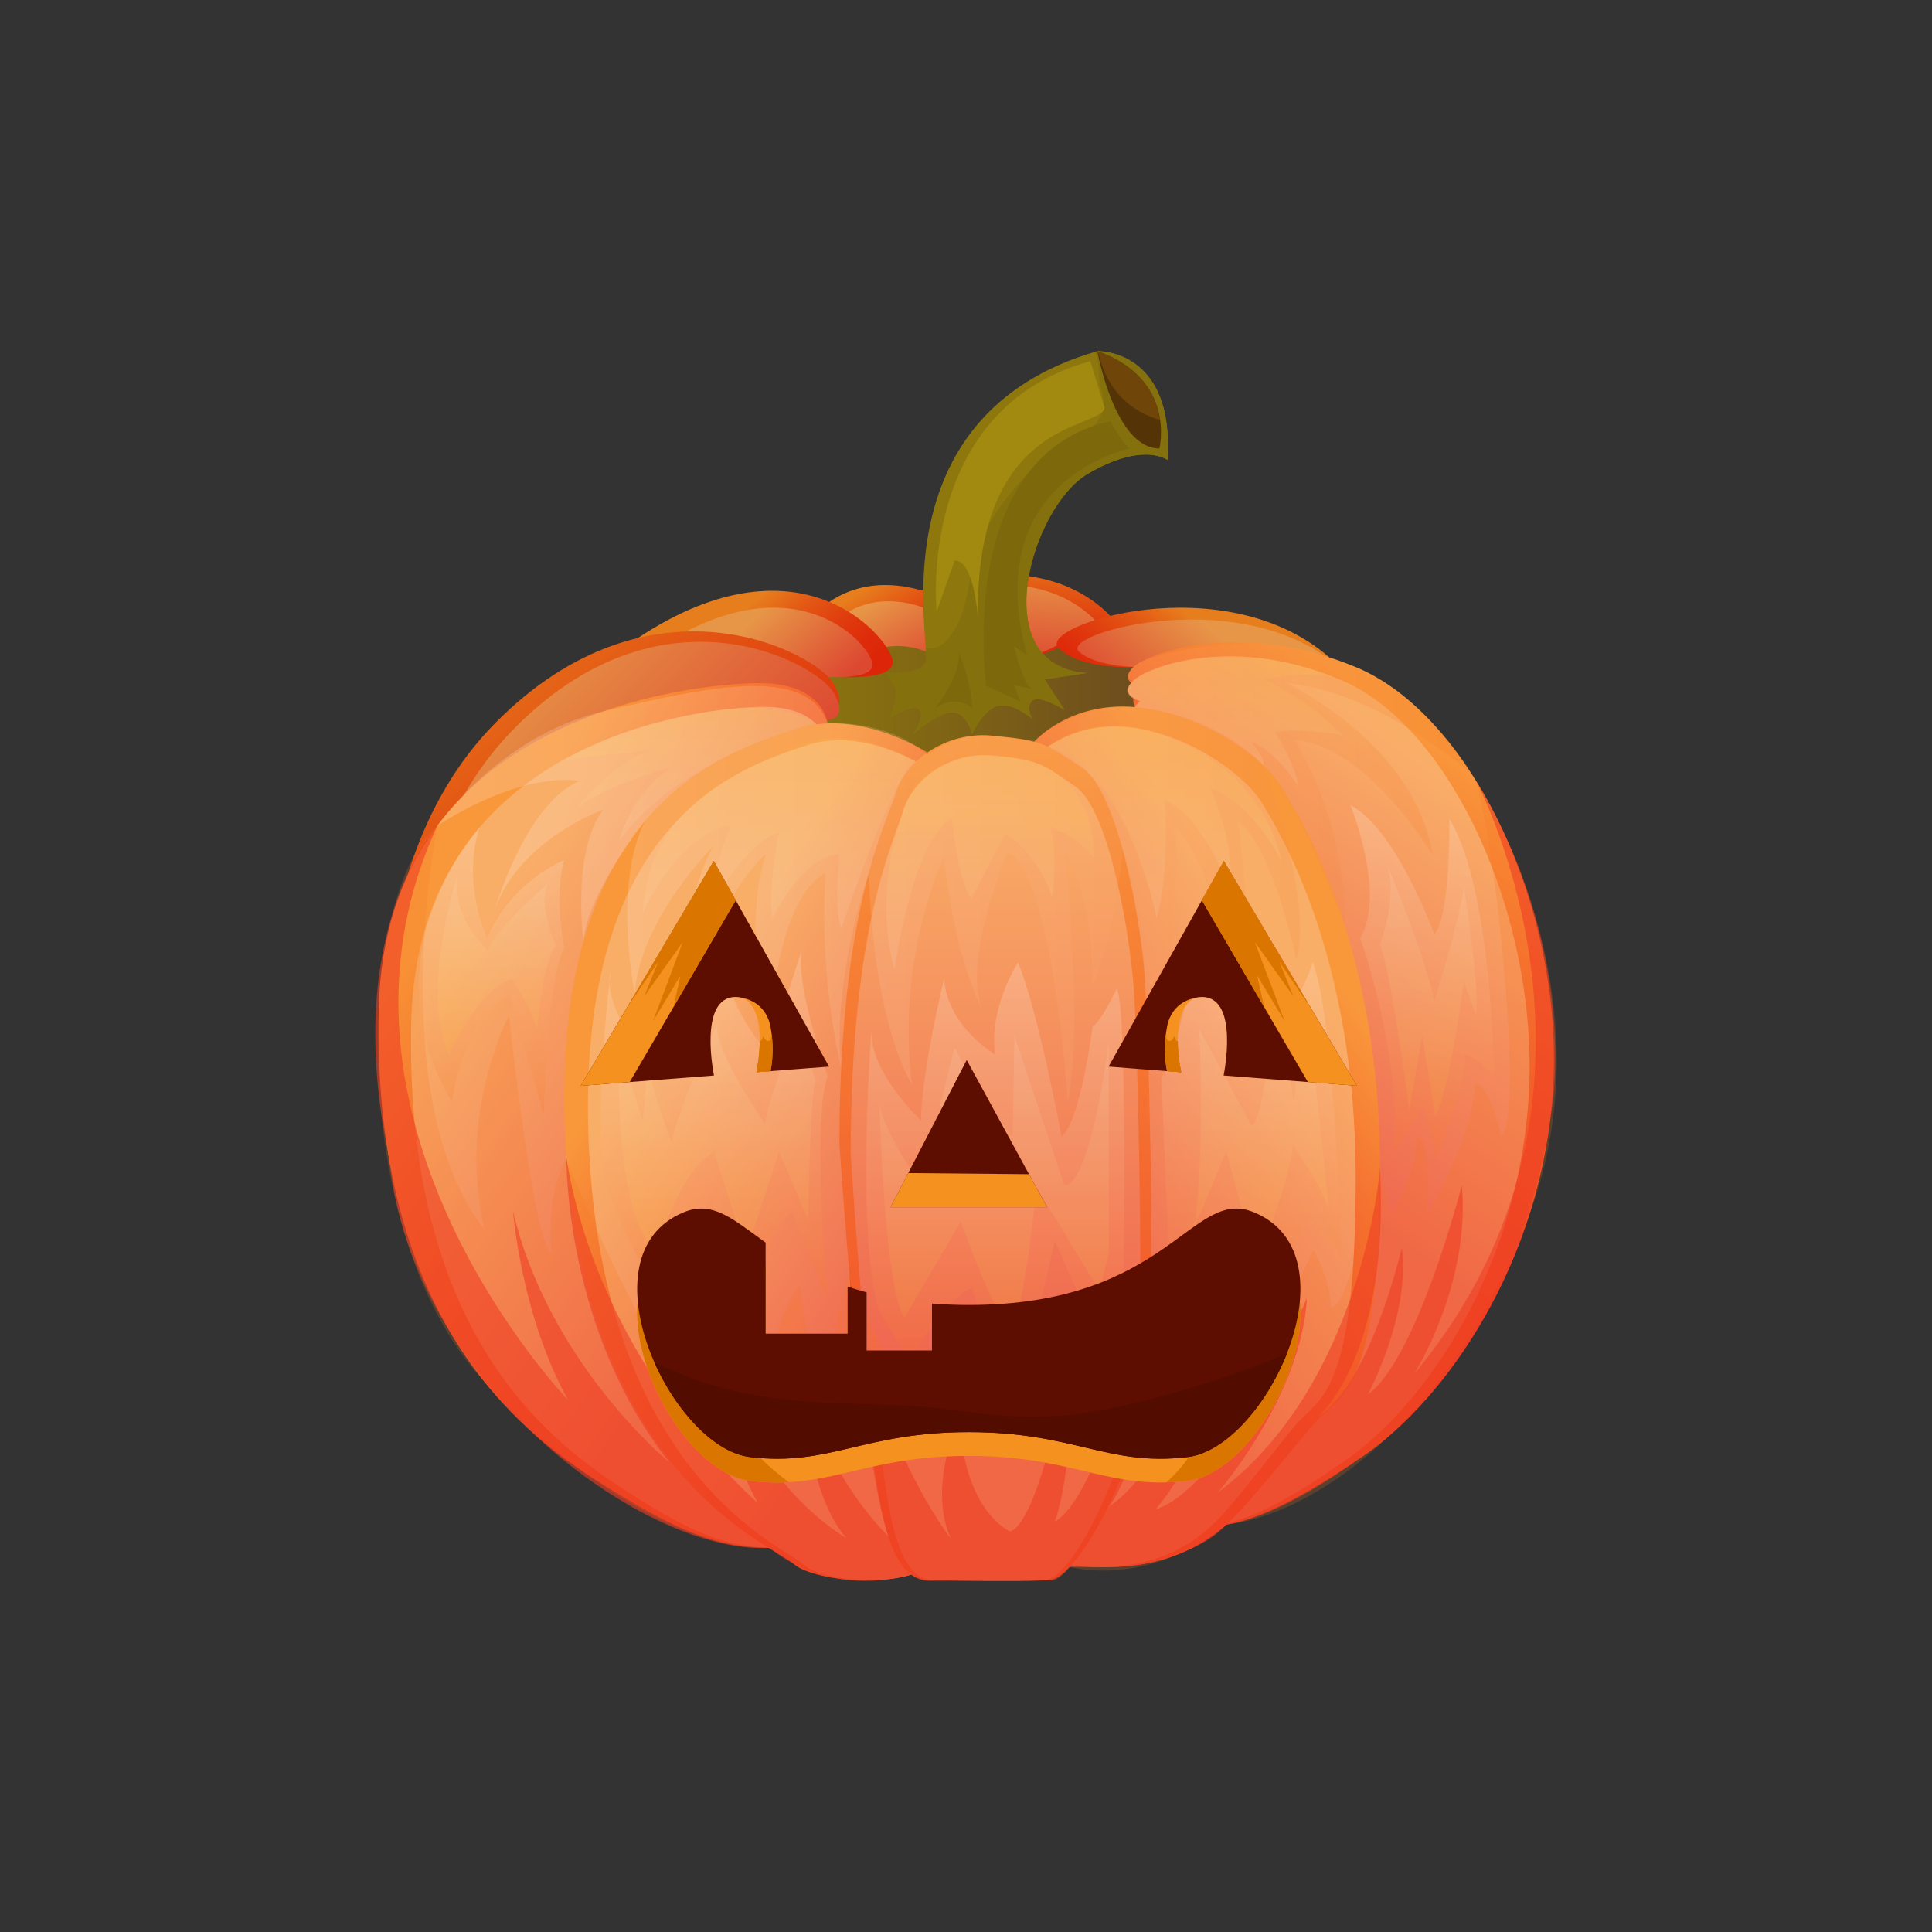 <?xml version="1.0" encoding="utf-8"?>
<!-- Generator: Adobe Illustrator 16.0.0, SVG Export Plug-In . SVG Version: 6.00 Build 0)  -->
<!DOCTYPE svg PUBLIC "-//W3C//DTD SVG 1.1//EN" "http://www.w3.org/Graphics/SVG/1.1/DTD/svg11.dtd">
<svg version="1.1" id="Layer_1" xmlns="http://www.w3.org/2000/svg" xmlns:xlink="http://www.w3.org/1999/xlink" x="0px" y="0px"
	 width="350px" height="350px" viewBox="0 0 350 350" enable-background="new 0 0 350 350" xml:space="preserve">
<rect x="0" y="0" width="350" height="350" fill="#333333" stroke="none"/>
<g>
	<g>
		<linearGradient id="SVGID_1_" gradientUnits="userSpaceOnUse" x1="141.125" y1="130.046" x2="217.998" y2="130.046">
			<stop  offset="0" style="stop-color:#8E780D"/>
			<stop  offset="1" style="stop-color:#674521"/>
		</linearGradient>
		<ellipse fill="url(#SVGID_1_)" cx="179.561" cy="130.046" rx="38.437" ry="19.958"/>
		<g>
			<linearGradient id="SVGID_2_" gradientUnits="userSpaceOnUse" x1="180.976" y1="100.277" x2="179.8" y2="120.552">
				<stop  offset="0" style="stop-color:#E77E1D"/>
				<stop  offset="0.006" style="stop-color:#E77D1D"/>
				<stop  offset="0.303" style="stop-color:#E35714"/>
				<stop  offset="0.577" style="stop-color:#E03C0E"/>
				<stop  offset="0.818" style="stop-color:#DE2B0A"/>
				<stop  offset="1" style="stop-color:#DD2509"/>
			</linearGradient>
			<path fill="url(#SVGID_2_)" d="M179.248,116.746c0,0,4.528,4.528,12.462,0.561s10.799-4.065,10.799-4.065
				s-10.012-15.331-35.638-6.293C141.244,115.984,179.248,116.746,179.248,116.746z"/>
			<linearGradient id="SVGID_3_" gradientUnits="userSpaceOnUse" x1="180.884" y1="102.61" x2="179.855" y2="120.35">
				<stop  offset="0" style="stop-color:#E79547"/>
				<stop  offset="1" style="stop-color:#DD4831"/>
			</linearGradient>
			<path fill="url(#SVGID_3_)" d="M179.373,117.02c0,0,3.963,3.961,10.904,0.491c6.942-3.471,9.449-3.557,9.449-3.557
				s-8.76-13.415-31.184-5.507C146.12,116.353,179.373,117.02,179.373,117.02z"/>
			<linearGradient id="SVGID_4_" gradientUnits="userSpaceOnUse" x1="157.955" y1="105.909" x2="167.945" y2="122.364">
				<stop  offset="0" style="stop-color:#E77E1D"/>
				<stop  offset="0.006" style="stop-color:#E77D1D"/>
				<stop  offset="0.303" style="stop-color:#E35714"/>
				<stop  offset="0.577" style="stop-color:#E03C0E"/>
				<stop  offset="0.818" style="stop-color:#DE2B0A"/>
				<stop  offset="1" style="stop-color:#DD2509"/>
			</linearGradient>
			<path fill="url(#SVGID_4_)" d="M159.935,116.351c0,0,6.652-1.248,11.721,2.719s10.137-1.102,6.171-5.73
				c-3.967-4.628-17.512-11.504-27.903-4.081C139.533,116.684,159.935,116.351,159.935,116.351z"/>
			<linearGradient id="SVGID_5_" gradientUnits="userSpaceOnUse" x1="159" y1="108.866" x2="166.965" y2="121.987">
				<stop  offset="0" style="stop-color:#E79547"/>
				<stop  offset="1" style="stop-color:#DD4831"/>
			</linearGradient>
			<path fill="url(#SVGID_5_)" d="M160.578,117.191c0,0,5.305-0.995,9.346,2.168c4.042,3.162,8.083-0.878,4.92-4.569
				s-13.963-9.173-22.248-3.253C144.311,117.458,160.578,117.191,160.578,117.191z"/>
			<linearGradient id="SVGID_6_" gradientUnits="userSpaceOnUse" x1="218.902" y1="114.416" x2="203.724" y2="132.011">
				<stop  offset="0" style="stop-color:#E77E1D"/>
				<stop  offset="0.006" style="stop-color:#E77D1D"/>
				<stop  offset="0.303" style="stop-color:#E35714"/>
				<stop  offset="0.577" style="stop-color:#E03C0E"/>
				<stop  offset="0.818" style="stop-color:#DE2B0A"/>
				<stop  offset="1" style="stop-color:#DD2509"/>
			</linearGradient>
			<path fill="url(#SVGID_6_)" d="M205.302,120.871c0,0-9.846,0.402-13.592-3.564s29.922-14.936,49.119,1.787L205.302,120.871z"/>
			<linearGradient id="SVGID_7_" gradientUnits="userSpaceOnUse" x1="220.635" y1="115.252" x2="206.538" y2="131.592">
				<stop  offset="0" style="stop-color:#E79547"/>
				<stop  offset="1" style="stop-color:#DD4831"/>
			</linearGradient>
			<path fill="url(#SVGID_7_)" d="M207.995,120.872c0,0-9.101,0.324-12.563-2.855s27.653-11.97,45.396,1.433L207.995,120.872z"/>
			<linearGradient id="SVGID_8_" gradientUnits="userSpaceOnUse" x1="133.683" y1="111.439" x2="149.336" y2="128.598">
				<stop  offset="0" style="stop-color:#E77E1D"/>
				<stop  offset="0.006" style="stop-color:#E77D1D"/>
				<stop  offset="0.303" style="stop-color:#E35714"/>
				<stop  offset="0.577" style="stop-color:#E03C0E"/>
				<stop  offset="0.818" style="stop-color:#DE2B0A"/>
				<stop  offset="1" style="stop-color:#DD2509"/>
			</linearGradient>
			<path fill="url(#SVGID_8_)" d="M149.924,122.496c0,0,11.815,1.202,11.815-2.544c0-3.747-16.184-24.254-46.187-4.369
				L149.924,122.496z"/>
			<linearGradient id="SVGID_9_" gradientUnits="userSpaceOnUse" x1="135.892" y1="112.971" x2="148.594" y2="126.895">
				<stop  offset="0" style="stop-color:#E79547"/>
				<stop  offset="1" style="stop-color:#DD4831"/>
			</linearGradient>
			<path fill="url(#SVGID_9_)" d="M148.237,122.527c0,0,9.822,0.999,9.822-2.116c0-3.114-12.641-18.47-36.275-4.629L148.237,122.527
				z"/>
			<linearGradient id="SVGID_10_" gradientUnits="userSpaceOnUse" x1="75.561" y1="120.629" x2="125.352" y2="186.808">
				<stop  offset="0" style="stop-color:#E77E1D"/>
				<stop  offset="0.006" style="stop-color:#E77D1D"/>
				<stop  offset="0.303" style="stop-color:#E35714"/>
				<stop  offset="0.577" style="stop-color:#E03C0E"/>
				<stop  offset="0.818" style="stop-color:#DE2B0A"/>
				<stop  offset="1" style="stop-color:#DD2509"/>
			</linearGradient>
			<path fill="url(#SVGID_10_)" d="M149.134,128.789c0,0,5.126,0.541,1.825-5.03c-3.302-5.572-33.016-21.358-61.285,7.273
				c-28.27,28.631-18.953,80.29-18.953,80.29L149.134,128.789z"/>
			<linearGradient id="SVGID_11_" gradientUnits="userSpaceOnUse" x1="79.36" y1="134.881" x2="113.99" y2="169.515">
				<stop  offset="0" style="stop-color:#E79547"/>
				<stop  offset="1" style="stop-color:#DD4831"/>
			</linearGradient>
			<path fill="url(#SVGID_11_)" d="M149.269,130.398c0,0,4.891,0.529,1.741-4.933s-31.493-20.94-58.458,7.132
				c-26.965,28.072-18.079,78.724-18.079,78.724L149.269,130.398z"/>
			<linearGradient id="SVGID_12_" gradientUnits="userSpaceOnUse" x1="82.003" y1="164.211" x2="147.733" y2="212.129">
				<stop  offset="0" style="stop-color:#F9973B"/>
				<stop  offset="0.298" style="stop-color:#F57131"/>
				<stop  offset="0.574" style="stop-color:#F2562A"/>
				<stop  offset="0.817" style="stop-color:#F04526"/>
				<stop  offset="1" style="stop-color:#EF3F24"/>
			</linearGradient>
			<path fill="url(#SVGID_12_)" d="M149.924,131.051c0,0-0.616-7.293-12.377-7.293s-67.682,5.57-68.92,58.808
				c-1.238,53.237,22.698,74.903,38.792,85.222c16.096,10.316,23.151,12.594,32.313,12.59
				C148.895,280.374,149.924,131.051,149.924,131.051z"/>
			<linearGradient id="SVGID_13_" gradientUnits="userSpaceOnUse" x1="86.166" y1="168.264" x2="148.934" y2="214.022">
				<stop  offset="0" style="stop-color:#F9AE68"/>
				<stop  offset="1" style="stop-color:#EF654F"/>
			</linearGradient>
			<path fill="url(#SVGID_13_)" d="M149.924,135.147c0,0-0.571-7.093-11.483-7.093s-62.792,5.418-63.941,57.195
				c-1.148,51.777,21.058,72.849,35.99,82.884c14.933,10.034,21.478,12.249,29.979,12.245
				C148.969,280.374,149.924,135.147,149.924,135.147z"/>
			<linearGradient id="SVGID_14_" gradientUnits="userSpaceOnUse" x1="117.855" y1="184.861" x2="175.342" y2="222.68">
				<stop  offset="0" style="stop-color:#F9973B"/>
				<stop  offset="0.298" style="stop-color:#F57131"/>
				<stop  offset="0.574" style="stop-color:#F2562A"/>
				<stop  offset="0.817" style="stop-color:#F04526"/>
				<stop  offset="1" style="stop-color:#EF3F24"/>
			</linearGradient>
			<path fill="url(#SVGID_14_)" d="M168.011,136.333c0,0-12.307-8.035-23.655-4.321c-11.35,3.714-44.861,12.624-41.972,73.938
				c2.889,61.314,38.051,74.217,41.353,77.313s17.877,4.617,24.415,0.452S168.011,136.333,168.011,136.333z"/>
			<linearGradient id="SVGID_15_" gradientUnits="userSpaceOnUse" x1="120.535" y1="187.483" x2="175.927" y2="223.924">
				<stop  offset="0" style="stop-color:#F9AE68"/>
				<stop  offset="1" style="stop-color:#EF654F"/>
			</linearGradient>
			<path fill="url(#SVGID_15_)" d="M168.199,139.298c0,0-11.538-7.877-22.177-4.235c-10.64,3.64-42.058,12.374-39.35,72.475
				c2.708,60.104,35.673,72.75,38.769,75.784c3.095,3.034,16.76,4.525,22.889,0.443C174.46,279.683,168.199,139.298,168.199,139.298
				z"/>
			<linearGradient id="SVGID_16_" gradientUnits="userSpaceOnUse" x1="266.595" y1="139.266" x2="221.446" y2="201.863">
				<stop  offset="0" style="stop-color:#F9973B"/>
				<stop  offset="0.298" style="stop-color:#F57131"/>
				<stop  offset="0.574" style="stop-color:#F2562A"/>
				<stop  offset="0.817" style="stop-color:#F04526"/>
				<stop  offset="1" style="stop-color:#EF3F24"/>
			</linearGradient>
			<path fill="url(#SVGID_16_)" d="M205.64,128.093c0,0-1.239-1.857,1.031-3.509c0,0-4.182-1.031-1.369-3.713
				c2.813-2.683,19.528-8.667,40.369,0c20.841,8.666,37.554,43.746,35.697,75.935c-1.856,32.19-19.81,56.951-34.253,66.855
				c-14.444,9.904-23.369,13.58-30.771,12.774L205.64,128.093z"/>
			<linearGradient id="SVGID_17_" gradientUnits="userSpaceOnUse" x1="264.14" y1="141.791" x2="219.98" y2="203.016">
				<stop  offset="0" style="stop-color:#F9AE68"/>
				<stop  offset="1" style="stop-color:#EF654F"/>
			</linearGradient>
			<path fill="url(#SVGID_17_)" d="M205.564,130.456c0,0-1.167-1.829,0.973-3.454c0,0-3.943-1.014-1.29-3.654
				c2.652-2.641,18.411-8.529,38.062,0c19.652,8.528,35.411,43.05,33.659,74.728c-1.75,31.678-18.677,56.045-32.297,65.792
				c-13.618,9.747-22.033,13.362-29.013,12.569L205.564,130.456z"/>
			<linearGradient id="SVGID_18_" gradientUnits="userSpaceOnUse" x1="241.492" y1="177.082" x2="186.217" y2="219.389">
				<stop  offset="0" style="stop-color:#F9973B"/>
				<stop  offset="0.298" style="stop-color:#F57131"/>
				<stop  offset="0.574" style="stop-color:#F2562A"/>
				<stop  offset="0.817" style="stop-color:#F04526"/>
				<stop  offset="1" style="stop-color:#EF3F24"/>
			</linearGradient>
			<path fill="url(#SVGID_18_)" d="M187.349,134.369c0,0,6.323-7.308,18.291-6.275c11.967,1.031,23.11,9.079,26.206,14.032
				c3.095,4.952,18.156,27.855,18.157,69.538c0.003,40.855-7.221,40.856-11.555,45.809c-4.334,4.951-12.329,15.208-16.287,18.715
				c-3.958,3.508-13.5,10.52-32.654,6.529C170.354,278.726,187.349,134.369,187.349,134.369z"/>
			<linearGradient id="SVGID_19_" gradientUnits="userSpaceOnUse" x1="238.559" y1="179.972" x2="185.219" y2="220.798">
				<stop  offset="0" style="stop-color:#F9AE68"/>
				<stop  offset="1" style="stop-color:#EF654F"/>
			</linearGradient>
			<path fill="url(#SVGID_19_)" d="M186.907,137.837c0,0,5.924-7.139,17.134-6.131c11.21,1.008,21.647,8.87,24.546,13.707
				c2.899,4.837,17.007,27.209,17.009,67.925c0.003,39.909-6.765,39.909-10.824,44.747c-4.058,4.836-11.547,14.855-15.254,18.281
				c-3.708,3.426-12.646,10.273-30.587,6.377C170.99,278.845,186.907,137.837,186.907,137.837z"/>
			<linearGradient id="SVGID_20_" gradientUnits="userSpaceOnUse" x1="180.346" y1="133.19" x2="180.346" y2="286.365">
				<stop  offset="0" style="stop-color:#F9973B"/>
				<stop  offset="1" style="stop-color:#EF3F24"/>
			</linearGradient>
			<path fill="url(#SVGID_20_)" d="M179.434,133.251c-7.822-0.68-15.269,4.333-17.127,10.317
				c-1.857,5.984-10.24,21.145-10.24,63.652c0,0,2.812,41.585,4.875,49.838c2.064,8.254,2.22,29.114,11.262,29.202
				c4.614,0.047,15.966,0.207,21.744,0c5.777-0.206,17.549-23.425,18.375-39.52c0.825-16.094-0.207-61.285-1.033-70.982
				c-0.823-9.699-4.745-32.396-11.348-36.729C189.337,134.696,188.925,134.076,179.434,133.251z"/>
			<linearGradient id="SVGID_21_" gradientUnits="userSpaceOnUse" x1="180.346" y1="144.177" x2="180.346" y2="248.844">
				<stop  offset="0" style="stop-color:#F9AE68"/>
				<stop  offset="1" style="stop-color:#EF654F"/>
			</linearGradient>
			<path fill="url(#SVGID_21_)" d="M179.499,136.856c-7.256-0.664-14.164,4.231-15.886,10.074
				c-1.723,5.843-9.499,20.647-9.499,62.153c0,0,2.608,40.606,4.522,48.665c1.914,8.06,2.06,28.429,10.447,28.516
				c4.279,0.045,14.81,0.202,20.169,0s16.278-22.873,17.044-38.589c0.767-15.717-0.19-59.842-0.957-69.312
				c-0.766-9.471-4.401-31.634-10.526-35.864C188.687,138.267,188.304,137.662,179.499,136.856z"/>
		</g>
		<path opacity="0.2" fill="#F5751E" d="M79.237,149.577c0,0-9.86,49.471,8.555,73.217c-5.061-21.08,4.408-38.786,4.408-38.786
			s4.518,41.802,7.769,43.126c-1.085-12.408,2.676-16.952,2.676-16.952s17.258,41.681,22.788,40.626
			c-1.355-17.924,3.439-26.365,3.439-26.365s5.731,29.701,10.838,29.701c-0.625-15.215,5.192-21.364,5.192-21.364
			s2.553,22.58,7.164,22.823c-2.77-14.174,1.794-25.031,1.794-25.031s9.547,24.817,13.121,24.251
			c1.269-8.681,7.89-14.558,7.89-14.558s0.503,17.809,7.683,17.79s10.211-22.626,10.211-22.626l6.374,15.691
			c2.95-0.092,7.446-19.564,9.485-21.421c0,0,6.171,10.007,4.371,16.771c5.824-4.77,6.778-14.136,6.778-14.136
			s5.707,7.82,5.574,14.467c4.188-0.863,12.557-20.399,12.557-20.399s3.266,5.377,3.132,10.429
			c3.261,0.77,6.935-21.482,8.966-25.168l2.044,8.488c0,0,5.322-9.449,4.438-14.007c3.088-1.026,2.026,13.712,2.026,13.712
			s8.228-13.076,8.671-23.409c2.642-0.245,4.846,9.503,4.846,9.503c3.672-4.018-0.266-47.71-4.627-64.464
			c0,0,24.885,37.339,9.701,78.461c-14.474,38.092-39.697,54.618-54.941,56.239c0,0-12.076,11.025-28.436,7.721
			c0,0-1.11,2.457-5.653,2.457s-19.869,0-19.869,0s-1.994-0.133-3.098-1.119c0,0-9.925,3.285-20.479-1.338
			c0,0-3.25-2.553-5.118-3.529c0,0-20.753,3.123-52.028-30.389C62.67,223.235,64.58,161.528,79.237,149.577z"/>
		<path opacity="0.6" fill="#EF3F24" d="M79.237,149.577c0,0-17.61,18.75-8.763,59.953c3.871,41.586,46.919,72.357,69.034,70.848
			c0,0,9.365,9.14,25.597,4.867c0,0,1.25,1.119,3.098,1.119c1.848,0,21.748-0.104,21.748-0.104s1.337,0.653,3.774-2.354
			c0,0,8.563,0.192,12.254-0.361c3.691-0.553,12.242-2.882,16.182-7.359c0,0,8.778-0.443,25.682-13.147
			c16.902-12.704,29.658-34.993,33.403-62.907c0,0,4.596-28.405-13.845-58.646c0,0,30.632,57.214-11.242,107.459
			c0,0,10.285-16.161,8.67-34.231c0,0-8.053,31.441-17.029,37.905c0,0,7.773-14.397,6.157-26.593c0,0-5.73,24.829-15.133,30.559
			c0,0,12.956-10.656,11.179-44.922c0,0-3.098,39.193-29.396,58.732c0,0,15.133-17.338,16.162-35.261
			c0,0-14.399,34.084-27.475,38.346c0,0,11.606-12.415,10.871-32.688c0,0-8.962,25.637-19.246,32.102c0,0,8.199-9.264,7.706-43.194
			c0,0-8.147,40.403-17.55,45.985c0,0,3.819-9.99,2.352-27.914c0,0-5.143,27.914-10.432,29.676c0,0-8.528-3.637-9.108-20.567
			c0,0-6.023,12.047-1.616,21.891c0,0-13.901-17.646-18.41-48.198c0,0,3.278,36.885,7.098,47.758c0,0-12.194-11.46-15.28-29.09
			c0,0-0.441,19.981,7.64,29.384c0,0-18.805-10.578-22.332-34.819c0,0-1.468,14.691,6.318,28.502c0,0-28.543-24.565-34.693-62.529
			c0,0-0.42,31.089,18.68,55.184c0,0-21.877-17.961-28.355-45.545c0,0,1.47,18.951,9.991,34.231
			C102.925,253.646,54.442,203.255,79.237,149.577z"/>
		<linearGradient id="SVGID_22_" gradientUnits="userSpaceOnUse" x1="79.237" y1="158.163" x2="266.647" y2="158.163">
			<stop  offset="0" style="stop-color:#FFFFFF"/>
			<stop  offset="1" style="stop-color:#F5751E"/>
		</linearGradient>
		<path opacity="0.2" fill="url(#SVGID_22_)" d="M79.237,149.577c0,0,11.242-16.281,30.015-20.693
			c18.772-4.413,36.984-8.512,40.67,2.147c0,0,10.901-0.832,18.111,5.765c0,0,5.413-4.49,12.365-3.459
			c6.951,1.031,6.951,1.031,6.951,1.031s6.15-6.747,18.291-6.275l0.897-1.092c0,0-4.331-0.791-1.29-3.654
			c0,0-2.139-0.708,0.492-2.856c2.632-2.148,40.102-13.967,60.908,19.779c0,0-16.218-14.763-33.554-16.512
			c0,0,23.214,10.885,26.445,31.16c0,0-12.019-20.085-24.976-20.816c0,0,9.257,14.158,9.134,33.828c0,0-9.273-25.029-14.871-29.305
			c0,0,9.263,24.227,6.031,35.393c0,0-4.114-20.275-10.578-25.271c0,0,3.526,26.152,0.294,34.378c0,0-4.055-26.126-11.577-33.191
			c0,0,0.748,24.641-5.003,41.111c0,0,0.59-24.572-4.605-37.151c0,0-1.44,16.303-5.554,24.825c0,0,0.882-14.683-4.996-24.825
			c0,0,3.527,32.464,0.589,45.687c0,0-2.645-41.431-10.872-45.25c0,0-8.452,19.688-4.52,28.795c0,0-4.978-8.815-7.015-27.914
			c0,0-8.741,17.825-5.802,41.234c0,0-6.852-10.063-7.833-38.284c0,0-6.722,19.557-4.997,35.239c0,0-4.103-15.833-2.835-35.239
			c0,0-8.34,2.925-10.001,27.903c0,0-5.498-16.161-0.788-31.441c0,0-10.863,9.403-15.271,32.617c0,0-0.881-23.214,5.877-34.086
			c0,0-13.223,12.929-14.398,26.739c0,0-4.046-19.875,1.944-31.241c0,0-10.508,13.096-11.221,21.875c0,0-2.164-16.197,3.557-23.837
			c0,0-15.73,5.583-19.844,18.805c0,0,5.584-19.811,15.574-24.01C104.982,141.486,95.511,139.241,79.237,149.577z"/>
		<linearGradient id="SVGID_23_" gradientUnits="userSpaceOnUse" x1="89.035" y1="150.004" x2="89.035" y2="202.068">
			<stop  offset="0" style="stop-color:#FFFFFF"/>
			<stop  offset="1" style="stop-color:#F5751E"/>
		</linearGradient>
		<path opacity="0.2" fill="url(#SVGID_23_)" d="M86.811,150.004c0,0-20.909,22.838-4.936,49.577c0,0,1.952-15.279,10.472-19.393
			l6.171,21.879c0,0,0.563-24.514,3.69-30.4c0,0-1.93-9.178,0-15.867c0,0-9.567,3.82-13.975,14.104
			C88.233,169.904,83.625,160.368,86.811,150.004z"/>
		<linearGradient id="SVGID_24_" gradientUnits="userSpaceOnUse" x1="129.35" y1="172.255" x2="129.35" y2="235.429">
			<stop  offset="0" style="stop-color:#FFFFFF"/>
			<stop  offset="1" style="stop-color:#F5751E"/>
		</linearGradient>
		<path opacity="0.2" fill="url(#SVGID_24_)" d="M110.659,176.035c0,0-3.024,23.131-1.407,36.661c0,0,5.99,19.073,11.303,20.676
			c0,0,2.057-11.166,8.228-16.455c0,0,5.084,17.631,7.831,18.512c0,0,2.747-13.517,6.861-15.867l6.449,15.867
			c0,0-2.911-32.325,0-40.549c0,0-5.862-16.16-4.687-22.625c0,0-6.225,18.218-5.316,19.393c0,0-7.906-8.043-8.494-17.042
			c0,0-9.001,16.161-9.643,20.275c0,0-3.916-13.039,0-22.625c0,0-5.931,12.047-6.812,17.336
			C114.973,189.591,109.073,180.405,110.659,176.035z"/>
		<linearGradient id="SVGID_25_" gradientUnits="userSpaceOnUse" x1="180.299" y1="174.342" x2="180.299" y2="247.955">
			<stop  offset="0" style="stop-color:#FFFFFF"/>
			<stop  offset="1" style="stop-color:#F5751E"/>
		</linearGradient>
		<path opacity="0.2" fill="url(#SVGID_25_)" d="M157.884,186.638c0,0-2.922,36.939,1.405,50.939l5.446,8.782
			c0,0,6.849-11.242,11.417-13.174c0,0,3.337,15.282,6.85,14.755c3.515-0.527,8.08-23.186,8.08-23.186l7.729,17.564l4.743-11.418
			c0,0,0.702-48.128-1.23-51.816c0,0-2.81,5.973-4.391,6.85c0,0-2.107,16.975-5.62,20.016c0,0-4.216-22.824-7.905-31.608
			c0,0-5.406,8.431-4.108,16.687c0,0-8.613-4.918-9.278-13.7c0,0-4.002,16.334-4.178,25.645
			C166.842,202.974,157.533,194.366,157.884,186.638z"/>
		<linearGradient id="SVGID_26_" gradientUnits="userSpaceOnUse" x1="226.662" y1="169.249" x2="226.662" y2="237.05">
			<stop  offset="0" style="stop-color:#FFFFFF"/>
			<stop  offset="1" style="stop-color:#F5751E"/>
		</linearGradient>
		<path opacity="0.2" fill="url(#SVGID_26_)" d="M216.727,172.255c0,0-3.337,18.598-6.322,22.99l1.229,29.686
			c0,0,3.621,8.079,3.567,12.119c0,0,3.107-7.553,2.58-11.066c0,0,8.431,6.676,9.661,11.066c0,0,8.783-13.7,9.837-16.687
			c0,0,5.31,5.271,5.642,7.554c0,0-0.899-42.508-5.114-53.575c0,0-1.934,6.148-3.514,6.325c0,0-2.282-7.906-4.566-11.418
			c0,0-0.352,17.741-5.446,21.079C224.279,190.327,219.713,175.788,216.727,172.255z"/>
		<linearGradient id="SVGID_27_" gradientUnits="userSpaceOnUse" x1="257.653" y1="145.887" x2="257.653" y2="209.777">
			<stop  offset="0" style="stop-color:#FFFFFF"/>
			<stop  offset="1" style="stop-color:#F5751E"/>
		</linearGradient>
		<path opacity="0.2" fill="url(#SVGID_27_)" d="M244.655,145.887c0,0,6.518,16.073,1.757,24.064c0,0,7.553,21.005,6.148,38.695
			c0,0,3.862-4.937,5.094-8.449c0,0,2.283,6.897,2.459,9.579c0,0,6.322-15.408,5.094-18.922c0,0,4.215,1.756,5.444,4.566
			c0,0-0.176-34.077-8.079-47.075c0,0,0.25,17.667-2.735,20.903C259.837,169.249,252.911,150.103,244.655,145.887z"/>
		<linearGradient id="SVGID_28_" gradientUnits="userSpaceOnUse" x1="124.668" y1="152.326" x2="124.668" y2="128.232">
			<stop  offset="0" style="stop-color:#FFFFFF"/>
			<stop  offset="1" style="stop-color:#FAD821"/>
		</linearGradient>
		<path opacity="0.1" fill="url(#SVGID_28_)" d="M101.601,137.855c0,0,31.62-15.898,46.136-6.824c0,0-24.331,5.664-35.546,21.295
			c0,0,1.642-8.04,9.594-13.398c0,0-10.269,2.589-17.146,7.234c0,0,6.747-8.484,13.466-10.271
			C118.104,135.891,104.905,137.23,101.601,137.855z"/>
		<linearGradient id="SVGID_29_" gradientUnits="userSpaceOnUse" x1="141.125" y1="168.092" x2="141.125" y2="133.741">
			<stop  offset="0" style="stop-color:#FFFFFF"/>
			<stop  offset="1" style="stop-color:#FAD821"/>
		</linearGradient>
		<path opacity="0.1" fill="url(#SVGID_29_)" d="M165.797,137.872c0,0-11.179-7.074-21.223-2.708
			c-10.044,4.367-26.987,10.133-28.123,30.133c0,0,6.376-14.262,15.896-15.778c0,0-3.668,9.839-4.454,15.778
			c0,0,7.337-12.927,13.232-14.499c0,0-2.1,9.958-1.203,15.546c0,0,5.664-11.616,12.145-11.529c0,0-1.11,9.889,0.368,13.276
			C152.435,168.092,162.305,139.095,165.797,137.872z"/>
		<linearGradient id="SVGID_30_" gradientUnits="userSpaceOnUse" x1="179.389" y1="175.69" x2="179.389" y2="136.79">
			<stop  offset="0" style="stop-color:#FFFFFF"/>
			<stop  offset="1" style="stop-color:#FAD821"/>
		</linearGradient>
		<path opacity="0.1" fill="url(#SVGID_30_)" d="M178.723,136.796c-5.763,0.465-11.615,2.474-13.973,7.364
			c-2.358,4.892-6.375,18.254-2.708,31.53c0,0,3.232-23.582,10.394-27.424c0,0,0.952,10.763,3.494,14.585l6.289-11.935
			c0,0,6.725,4.774,8.384,11.935c0,0,1.135-8.908-0.437-13.1c0,0,5.503,2.009,8.035,5.764c0,0,0.654-9.597-6.616-15.235
			C186.147,136.474,178.723,136.796,178.723,136.796z"/>
		<linearGradient id="SVGID_31_" gradientUnits="userSpaceOnUse" x1="211.022" y1="166.344" x2="211.022" y2="131.439">
			<stop  offset="0" style="stop-color:#FFFFFF"/>
			<stop  offset="1" style="stop-color:#FAD821"/>
		</linearGradient>
		<path opacity="0.1" fill="url(#SVGID_31_)" d="M189.802,135.193c0,0,7.773-6.156,18.823-2.702
			c11.05,3.455,20.831,11.009,23.615,23.749c0,0-5.267-10.963-12.942-13.371c0,0,4.337,8.831,3.763,19.337
			c0,0-4.289-13.62-12.039-17.306c0,0,0.903,13.92-1.506,21.444C209.516,166.344,204.701,140.084,189.802,135.193z"/>
		<linearGradient id="SVGID_32_" gradientUnits="userSpaceOnUse" x1="223.773" y1="142.492" x2="223.773" y2="119.028">
			<stop  offset="0" style="stop-color:#FFFFFF"/>
			<stop  offset="1" style="stop-color:#FAD821"/>
		</linearGradient>
		<path opacity="0.1" fill="url(#SVGID_32_)" d="M206.537,127.001c0,0-4.544-1.365-0.63-4.073c3.912-2.71,18.529-6.894,34.809-0.632
			c0,0-4.637-0.547-11.709,0.72c0,0,7.224,3.129,14.221,10.173c0,0-7.524-1.458-12.266-0.555c0,0,3.462,5.117,4.289,9.857
			c0,0-4.238-6.622-8.59-8.126c0,0,2.717,3.23,2.165,4.26c0,0-7.351-8.828-23.187-10.532"/>
		<linearGradient id="SVGID_33_" gradientUnits="userSpaceOnUse" x1="90.04" y1="158.163" x2="90.04" y2="191.205">
			<stop  offset="0" style="stop-color:#FFFFFF"/>
			<stop  offset="1" style="stop-color:#FAD821"/>
		</linearGradient>
		<path opacity="0.1" fill="url(#SVGID_33_)" d="M83.052,158.163c0,0-7.124,20.606-1.757,33.042c0,0,5.512-12.596,11.467-13.762
			c0,0,3.366,4.66,4.531,9.192c0,0,1.035-13.206,3.495-15.277c0,0-3.624-7.519-1.424-11.394c0,0-10.746,9.303-10.875,12.291
			C88.489,172.255,81.424,166.33,83.052,158.163z"/>
		<linearGradient id="SVGID_34_" gradientUnits="userSpaceOnUse" x1="129.913" y1="185.454" x2="129.913" y2="226.835">
			<stop  offset="0" style="stop-color:#FFFFFF"/>
			<stop  offset="1" style="stop-color:#FAD821"/>
		</linearGradient>
		<path opacity="0.1" fill="url(#SVGID_34_)" d="M112.19,189.643c0,0-1.462,29.988,6.748,37.192c0,0,3.687-14.24,10.412-18.188
			l5.839,18.188l5.936-18.188l5.289,12.325c0,0,0.3-22.283,1.323-25.299l-3.333-10.219c0,0-6.812,18.155-5.639,18.388
			c0,0-9.436-13.36-8.851-18.388c0,0-7.959,17.311-8.126,21.611c0,0-5.865-14.24-4.189-17.758l-1.146,13.842L112.19,189.643z"/>
		<linearGradient id="SVGID_35_" gradientUnits="userSpaceOnUse" x1="180.089" y1="187.632" x2="180.089" y2="240.243">
			<stop  offset="0" style="stop-color:#FFFFFF"/>
			<stop  offset="1" style="stop-color:#FAD821"/>
		</linearGradient>
		<path opacity="0.1" fill="url(#SVGID_35_)" d="M159.314,199.581c0,0,0.838,33.787,4.524,39.149l10.22-17.424
			c0,0,6.869,19.267,9.046,18.933c2.178-0.336,4.691-25.131,4.691-25.131l11.393,18.764l1.675-7.037v-38.03
			c0,0-3.184,25.829-8.042,25.968l-9.046-27.141l-0.335,18.513c0,0-8.766-12.481-10.499-16.335c0,0-6.423,23.862-4.748,26.974
			C168.194,216.783,159.482,204.495,159.314,199.581z"/>
		<linearGradient id="SVGID_36_" gradientUnits="userSpaceOnUse" x1="227.958" y1="179.59" x2="227.958" y2="229.023">
			<stop  offset="0" style="stop-color:#FFFFFF"/>
			<stop  offset="1" style="stop-color:#FAD821"/>
		</linearGradient>
		<path opacity="0.1" fill="url(#SVGID_36_)" d="M217.282,186.459c0,0,1.363,33.172-2.082,38.701l6.94-16.514
			c0,0,4.116,14.144,4.493,19.028c0.019,0.232,0.027,0.456,0.027,0.668c0.004,4.691,7.543-16.25,7.543-20.941
			c0,0,5.484,7.707,6.512,11.728c0,0-3.142-32.61-4.334-35.853l-2.01,16.305c0,0-2.682-17.479-3.519-19.991
			c0,0-1.512,23.853-4.192,24.252L217.282,186.459z"/>
		<linearGradient id="SVGID_37_" gradientUnits="userSpaceOnUse" x1="258.763" y1="156.24" x2="258.763" y2="202.068">
			<stop  offset="0" style="stop-color:#FFFFFF"/>
			<stop  offset="1" style="stop-color:#FAD821"/>
		</linearGradient>
		<path opacity="0.1" fill="url(#SVGID_37_)" d="M265.198,160.49c0,0,3.015,19.603,2.178,23.456l-2.179-6.115
			c0,0-2.754,20.871-5.192,24.236l-2.351-14.436l-2.34,13.402c0,0-3.233-24.396-5.312-29.989c0,0,3.468-9.005,1.122-14.806
			c0,0,7.539,18.026,8.712,25.193C259.837,181.433,264.763,165.542,265.198,160.49z"/>
		<g>
			<path fill="#8E780D" d="M160.562,121.866c0,0,6.124,0.598,7.169-1.942c1.045-2.538-9.41-44.656,31.064-56.306
				c0,0,14.039-0.448,12.695,19.714c0,0-4.33-3.435-14.486,2.54c-10.157,5.975-18.67,34.771-0.15,36.055l-7.617,1.133l3.585,5.527
				c0,0-4.63-2.838-5.825-1.643c-1.195,1.194,0,3.286,0,3.286s-3.436-2.987-6.123-2.39c-2.688,0.598-4.779,5.078-4.779,5.078
				s-0.896-3.732-3.435-3.882s-7.169,3.882-7.169,3.882s2.39-3.583,0.896-4.48c-1.493-0.896-5.078,1.643-5.078,1.643
				s1.195-4.032,1.046-4.928C162.205,124.256,160.562,121.866,160.562,121.866z"/>
			<path fill="#84700C" d="M198.796,63.618c-0.156,0.045-0.305,0.094-0.459,0.141c0.551,1.124,0.774,2.426,0.73,3.843
				c-0.071,2.301,1.189,4.071,0.737,6.522c-0.827,4.478-7.075,5.578-9.957,8.137c-5.271,4.681-10.656,10.915-12.895,17.752
				c-1.877,5.728-1.331,11.223-5.485,16.042c-1.064,1.234-2.455,1.551-3.756,1.279c0.102,1.371,0.147,2.279,0.02,2.59
				c-1.046,2.54-7.169,1.942-7.169,1.942s1.643,2.39,1.792,3.286c0.149,0.896-1.046,4.928-1.046,4.928s3.585-2.539,5.078-1.643
				c1.494,0.896-0.896,4.48-0.896,4.48s4.63-4.032,7.169-3.882s3.435,3.882,3.435,3.882s2.092-4.48,4.779-5.078
				c2.688-0.597,6.123,2.39,6.123,2.39s-1.195-2.091,0-3.286c1.195-1.195,5.825,1.643,5.825,1.643l-3.585-5.527l7.617-1.133
				c-18.52-1.284-10.007-30.081,0.15-36.055c10.156-5.974,14.486-2.54,14.486-2.54C212.835,63.17,198.796,63.618,198.796,63.618z"/>
			<path fill="#A2890F" d="M197.519,65.436l2.622,8.488c-1.047,4.032-23.449,1.644-23,37.936c0,0-0.668-10.425-4.199-10.308
				l-3.269,9.263C169.673,110.814,165.857,74.098,197.519,65.436z"/>
			<path fill="#543407" d="M198.796,63.618c0,0,3.12,17.625,11.239,17.625C210.035,81.243,213.191,68.705,198.796,63.618z"/>
			<path fill="#704509" d="M199.1,64.445c1.724,6.573,5.776,10.038,11.071,11.667c-0.573-4.065-3.006-9.536-11.37-12.493
				C198.918,63.874,199.021,64.146,199.1,64.445z"/>
			<path fill="#7D690B" d="M201.186,76.313c0,0,2.39,4.48,3.584,4.929c0,0-27.539,5.377-18.698,37.487l-2.359-1.644
				c0,0,1.643,7.02,3.285,7.767l-3.285-0.747l1.13,2.987l-6.208-2.837C178.634,124.256,172.958,82.438,201.186,76.313z"/>
			<path fill="#7D690B" d="M169.395,128.288c0,0,4.608-5.675,4.31-10.006c0,0,2.39,5.377,2.39,10.006
				C176.095,128.288,173.599,125.6,169.395,128.288z"/>
		</g>
	</g>
	<g>
		<g>
			<g>
				<polygon fill="#5E0E00" points="175.13,192.03 164.541,212.511 161.343,218.696 189.676,218.696 186.415,212.72 				"/>
				<polygon fill="#F5911E" points="164.541,212.511 161.343,218.696 189.676,218.696 186.415,212.72 				"/>
			</g>
			<g>
				<g>
					<path fill="#5E0E00" d="M221.718,155.992l-20.893,37.232l13.158,1.018c0,0-3.137-13.635,3.748-13.635
						c6.886,0,3.938,14.23,3.938,14.23l24.156,1.869L221.718,155.992z"/>
					<polygon fill="#F5911E" points="221.718,155.992 217.732,163.093 236.936,196.019 245.825,196.706 					"/>
					<polygon fill="#DA7600" points="221.718,155.992 217.732,163.093 229.006,182.421 227.753,176.73 232.755,185.062 
						227.331,170.67 234.327,180.52 231.779,174.242 237.547,182.726 					"/>
				</g>
				<g>
					<path fill="#5E0E00" d="M129.3,155.992l20.894,37.232l-13.158,1.018c0,0,3.136-13.635-3.75-13.635
						c-6.886,0-3.938,14.23-3.938,14.23l-24.156,1.869L129.3,155.992z"/>
					<polygon fill="#F5911E" points="129.3,155.992 133.285,163.093 114.082,196.019 105.192,196.706 					"/>
					<polygon fill="#DA7600" points="129.3,155.992 133.285,163.093 122.012,182.421 123.265,176.73 118.262,185.062 
						123.687,170.67 116.69,180.52 119.239,174.242 113.471,182.726 					"/>
				</g>
			</g>
			<g>
				<path fill="#F5911E" d="M227.17,223.925c-11.393-4.714-15.283,16.789-51.661,16.789c-2.359,0-4.577-0.094-6.673-0.262v8.503
					h-11.839v-10.524c-1.199-0.327-2.355-0.676-3.444-1.054v8.53h-14.853v-16.491c-5.955-4.28-9.614-7.659-14.853-5.491
					c-18.727,7.75-2.368,42.621,12.054,44.342c14.422,1.723,20.45-4.52,39.607-4.52c19.157,0,25.184,6.242,39.607,4.52
					C229.537,266.546,245.896,231.675,227.17,223.925z"/>
				<path fill="#DA7600" d="M227.17,223.925c-11.393-4.714-15.283,16.789-51.661,16.789c-2.359,0-4.577-0.094-6.673-0.262v8.503
					h-11.839v-10.524c-1.199-0.327-2.355-0.676-3.444-1.054v8.53h-14.853v-16.491c-5.955-4.28-9.614-7.659-14.853-5.491
					c-18.727,7.75-2.368,42.621,12.054,44.342c2.564,0.307,4.86,0.357,7.015,0.239c-3.901-2.823-7.322-6.278-10.001-10.413
					c-3.135-4.838,4.583-9.301,7.696-4.498c2.446,3.775,5.812,6.823,9.669,9.217c0.336-0.67,0.878-1.285,1.669-1.775
					c10.48-6.484,21.669-4.281,33.139-2.602c5.754,0.843,11.384-0.941,16.841-2.633c4.612-1.43,8.289-4.51,13.294-3.609
					c2.346,0.422,3.776,3.316,3.112,5.481c-1.388,4.532-3.881,8.087-7.07,10.879c1.221-0.034,2.498-0.125,3.851-0.286
					C229.537,266.546,245.896,231.675,227.17,223.925z"/>
				<path fill="#5E0E00" d="M227.17,219.62c-11.393-4.715-15.283,16.789-51.661,16.789c-2.359,0-4.577-0.094-6.673-0.262v8.503
					h-11.839v-10.524c-1.199-0.328-2.355-0.676-3.444-1.054v8.53h-14.853V225.11c-5.955-4.279-9.614-7.658-14.853-5.49
					c-18.727,7.748-2.368,42.619,12.054,44.342c14.422,1.722,20.45-4.521,39.607-4.521c19.157,0,25.184,6.242,39.607,4.521
					C229.537,262.239,245.896,227.368,227.17,219.62z"/>
				<path fill="#520C00" d="M213.459,252.089c-8.339,2.395-16.881,4.448-25.622,4.566c-5.838,0.08-11.712-0.694-17.527-1.543
					c-12.587-1.232-25.235-0.195-37.709-3.208c-4.804-1.16-9.544-2.911-14.054-5.099c3.886,8.787,10.819,16.376,17.355,17.156
					c14.422,1.722,20.45-4.521,39.607-4.521c19.157,0,25.184,6.242,39.607,4.521c6.932-0.827,14.31-9.315,18.024-18.768
					C226.724,247.95,220.06,250.193,213.459,252.089z"/>
			</g>
		</g>
		<g>
			<path fill="#F5911E" d="M216.406,180.813c0,0-4.099,0.542-4.977,5.158s0,8.073,0,8.073l2.554,0.197
				C213.983,194.241,211.539,183.145,216.406,180.813z"/>
			<path fill="#DA7600" d="M213.03,188.418c-0.152-0.238-0.236-0.475-0.284-0.71c-0.132,0.246-0.282,0.486-0.481,0.709
				c-0.281,0.316-0.791,0.131-0.904-0.239c-0.101-0.325-0.121-0.647-0.126-0.97c-0.524,3.98,0.195,6.836,0.195,6.836l2.554,0.197
				c0,0-0.579-2.629-0.611-5.598C213.242,188.612,213.116,188.55,213.03,188.418z"/>
		</g>
		<g>
			<path fill="#F5911E" d="M134.596,180.813c0,0,4.1,0.542,4.978,5.158s0,8.073,0,8.073l-2.553,0.197
				C137.021,194.241,139.464,183.145,134.596,180.813z"/>
			<path fill="#DA7600" d="M137.972,188.418c0.154-0.238,0.238-0.475,0.285-0.71c0.132,0.246,0.283,0.486,0.481,0.709
				c0.282,0.316,0.792,0.131,0.906-0.239c0.1-0.325,0.121-0.647,0.126-0.97c0.524,3.98-0.196,6.836-0.196,6.836l-2.553,0.197
				c0,0,0.577-2.629,0.61-5.598C137.761,188.612,137.887,188.55,137.972,188.418z"/>
		</g>
	</g>
</g>
</svg>
